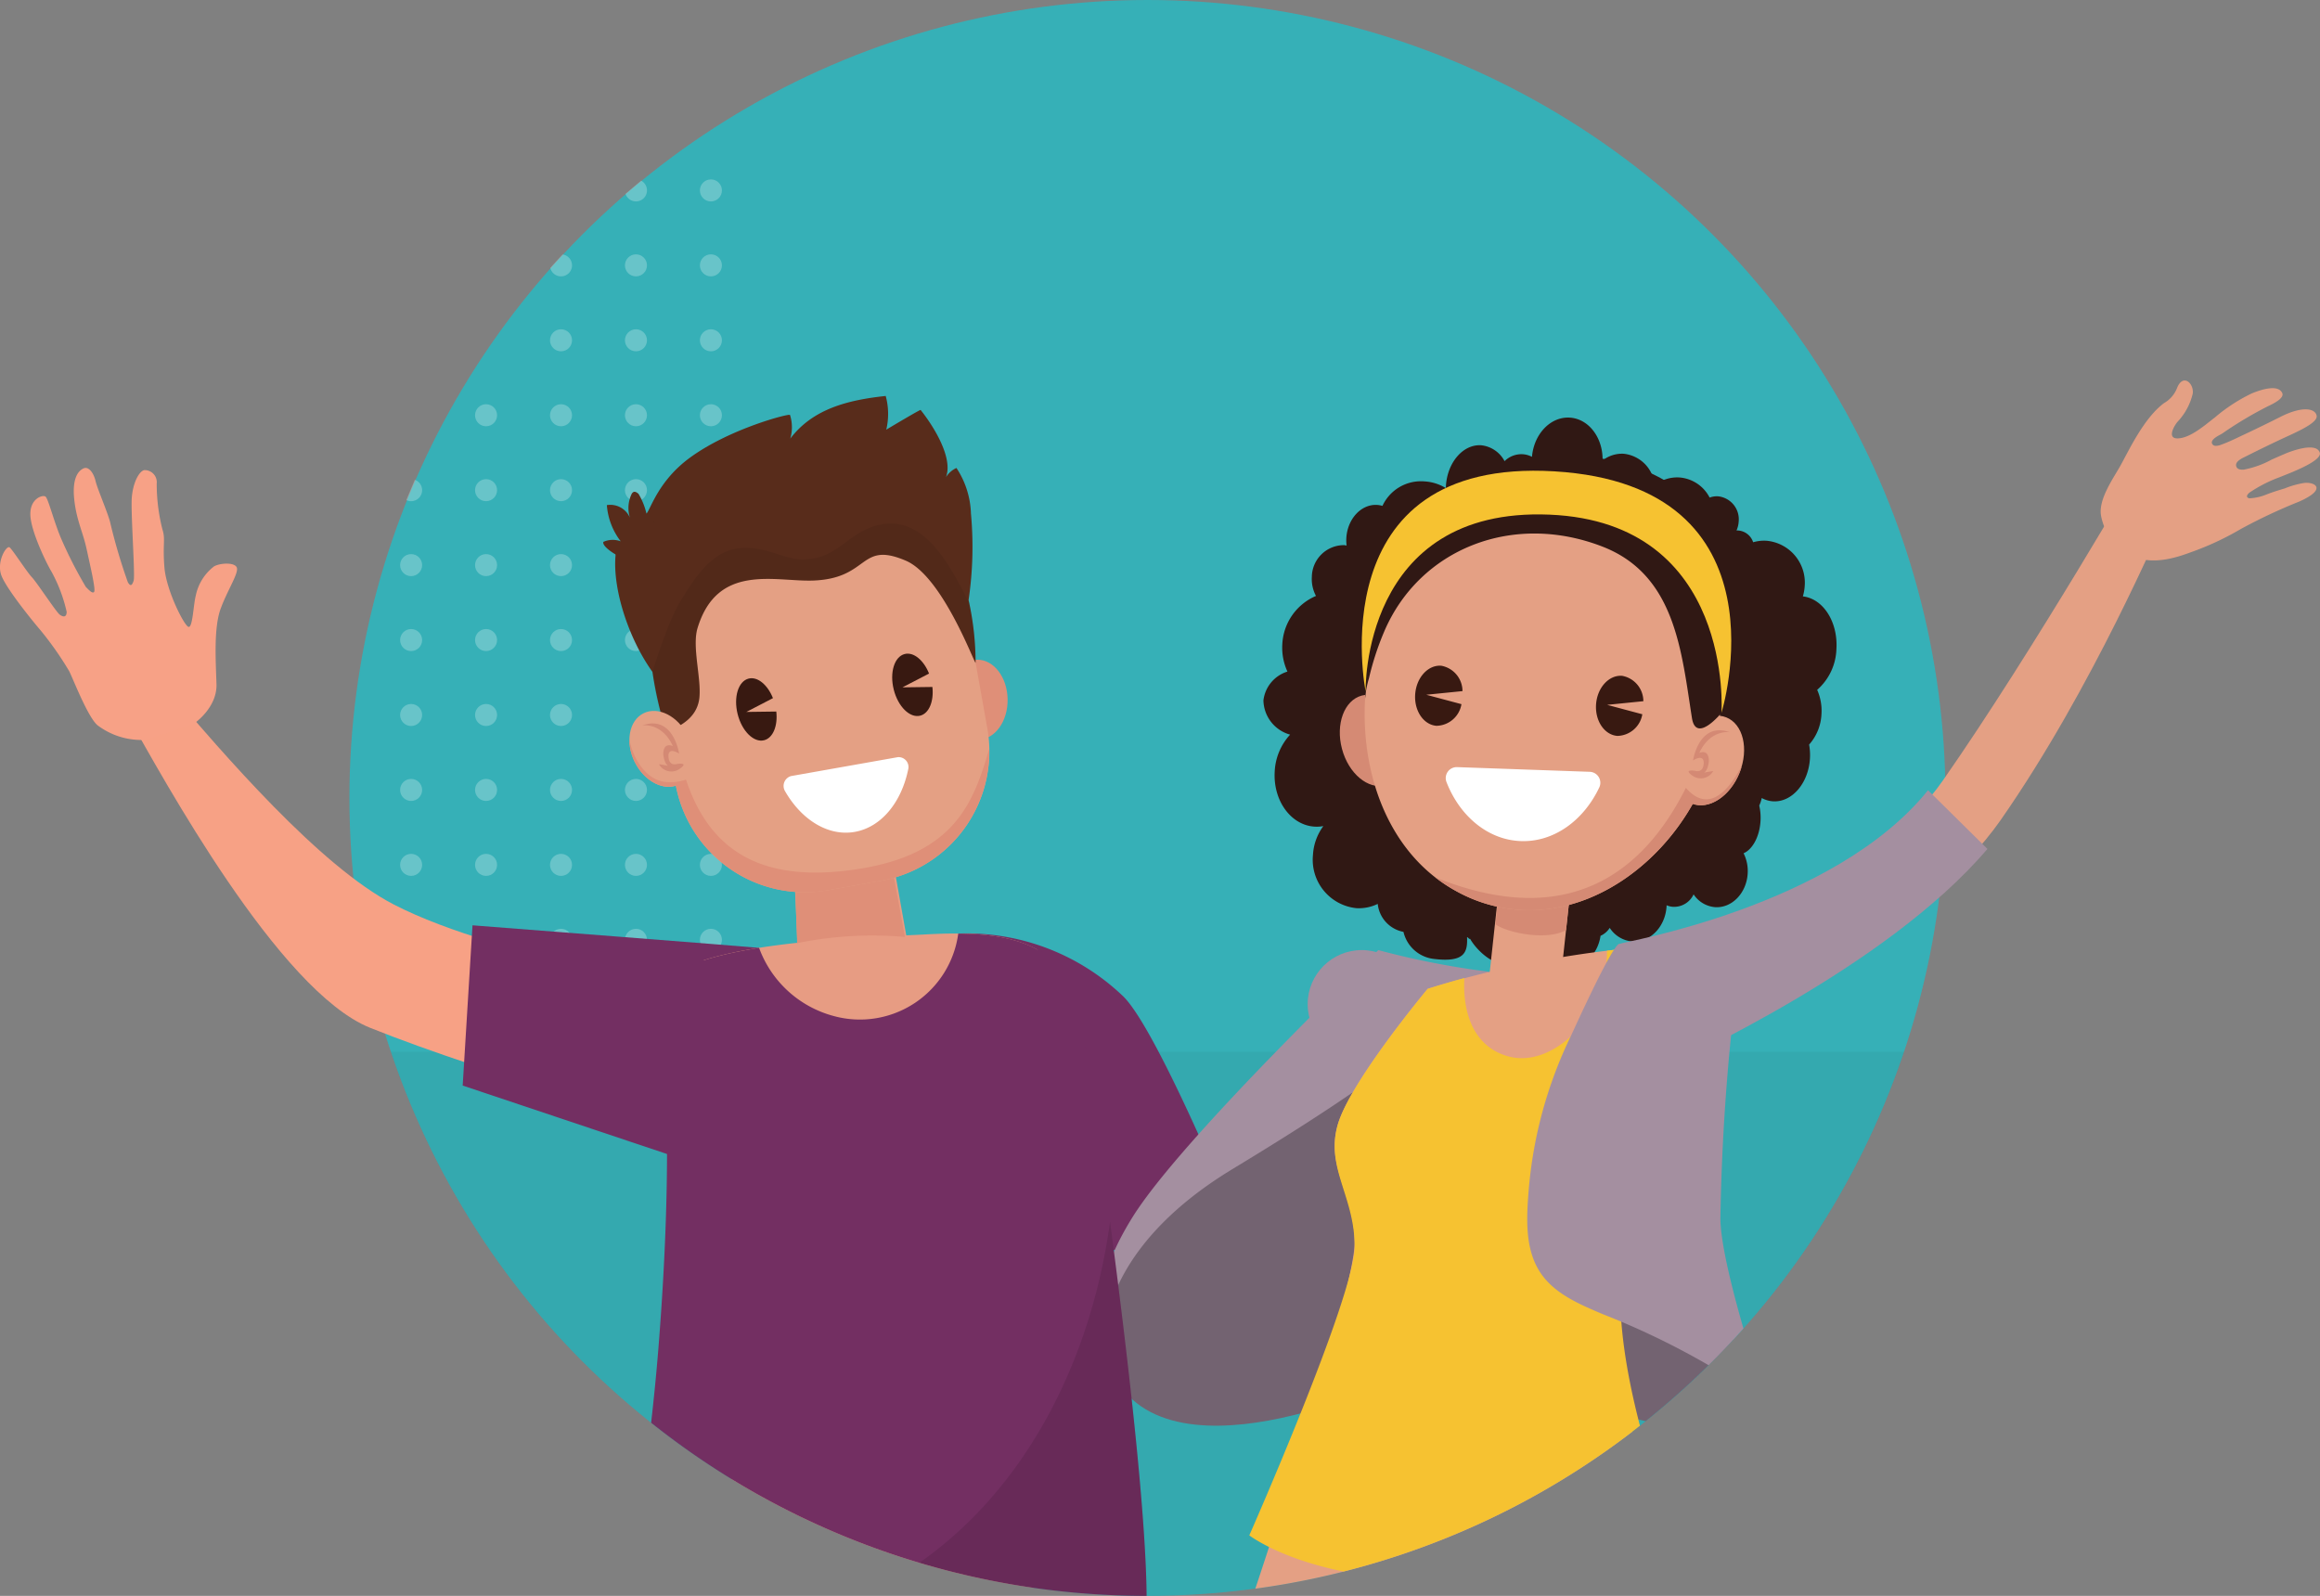 <svg id="illustration_-_welcome" data-name="illustration - welcome" xmlns="http://www.w3.org/2000/svg" xmlns:xlink="http://www.w3.org/1999/xlink" width="276.498" height="190.217" viewBox="0 0 276.498 190.217">
  <rect x="0" y="0" width="276.498" height="190.217" fill="#808080" stroke="none"/>
  <defs>
    <linearGradient id="linear-gradient" x1="-18.64" y1="126.255" x2="-17.74" y2="126.255" gradientUnits="objectBoundingBox">
      <stop offset="0" stop-color="#f9a238"/>
      <stop offset="0.181" stop-color="#fbb73d"/>
      <stop offset="0.377" stop-color="#fec842"/>
      <stop offset="0.526" stop-color="#ffce44"/>
      <stop offset="0.661" stop-color="#fec742"/>
      <stop offset="0.852" stop-color="#fbb53d"/>
      <stop offset="1" stop-color="#f9a238"/>
    </linearGradient>
    <linearGradient id="linear-gradient-2" x1="-18.377" y1="126.412" x2="-17.477" y2="126.412" xlink:href="#linear-gradient"/>
  </defs>
  <g id="Group_11660" data-name="Group 11660" transform="translate(134.592 66.635)">
    <g id="Group_11659" data-name="Group 11659">
      <g id="Group_11658" data-name="Group 11658">
        <line id="Line_100" data-name="Line 100" x2="4.321" y2="6.716" fill="none"/>
      </g>
    </g>
  </g>
  <circle id="Ellipse_804" data-name="Ellipse 804" cx="95.109" cy="95.109" r="95.109" transform="translate(41.644)" fill="#36b0b7"/>
  <g id="Group_11288" data-name="Group 11288" transform="translate(46.563 125.372)" opacity="0.05">
    <path id="Path_13256" data-name="Path 13256" d="M3138.057,2104.2a95.147,95.147,0,0,0,90.189-64.846h-180.38A95.147,95.147,0,0,0,3138.057,2104.2Z" transform="translate(-3047.866 -2039.353)" fill="#1a1717"/>
  </g>
  <g id="Group_11294" data-name="Group 11294" transform="translate(47.684 21.383)" opacity="0.25">
    <circle id="Ellipse_805" data-name="Ellipse 805" cx="1.313" cy="1.313" r="1.313" transform="translate(35.729)" fill="#fff"/>
    <circle id="Ellipse_806" data-name="Ellipse 806" cx="1.313" cy="1.313" r="1.313" transform="translate(35.729 8.932)" fill="#fff"/>
    <circle id="Ellipse_807" data-name="Ellipse 807" cx="1.313" cy="1.313" r="1.313" transform="translate(35.729 17.864)" fill="#fff"/>
    <circle id="Ellipse_808" data-name="Ellipse 808" cx="1.313" cy="1.313" r="1.313" transform="translate(35.729 26.797)" fill="#fff"/>
    <circle id="Ellipse_809" data-name="Ellipse 809" cx="1.313" cy="1.313" r="1.313" transform="translate(35.729 35.728)" fill="#fff"/>
    <circle id="Ellipse_810" data-name="Ellipse 810" cx="1.313" cy="1.313" r="1.313" transform="translate(35.729 44.661)" fill="#060707" opacity="0.03" style="mix-blend-mode: normal;isolation: isolate"/>
    <circle id="Ellipse_811" data-name="Ellipse 811" cx="1.313" cy="1.313" r="1.313" transform="translate(35.729 53.593)" fill="#fff"/>
    <circle id="Ellipse_812" data-name="Ellipse 812" cx="1.313" cy="1.313" r="1.313" transform="translate(35.729 62.525)" fill="#fff"/>
    <circle id="Ellipse_813" data-name="Ellipse 813" cx="1.313" cy="1.313" r="1.313" transform="translate(35.729 71.457)" fill="#fff"/>
    <circle id="Ellipse_814" data-name="Ellipse 814" cx="1.313" cy="1.313" r="1.313" transform="translate(35.729 80.39)" fill="#fff"/>
    <circle id="Ellipse_815" data-name="Ellipse 815" cx="1.313" cy="1.313" r="1.313" transform="translate(35.729 89.322)" fill="#fff"/>
    <path id="Path_13266" data-name="Path 13266" d="M3086.508,1902.878a1.313,1.313,0,1,1-1.863,1.569Z" transform="translate(-3057.782 -1902.729)" fill="#fff"/>
    <circle id="Ellipse_816" data-name="Ellipse 816" cx="1.313" cy="1.313" r="1.313" transform="translate(26.797 8.932)" fill="#fff"/>
    <circle id="Ellipse_817" data-name="Ellipse 817" cx="1.313" cy="1.313" r="1.313" transform="translate(26.797 17.864)" fill="#fff"/>
    <circle id="Ellipse_818" data-name="Ellipse 818" cx="1.313" cy="1.313" r="1.313" transform="translate(26.797 26.797)" fill="#fff"/>
    <circle id="Ellipse_819" data-name="Ellipse 819" cx="1.313" cy="1.313" r="1.313" transform="translate(26.797 35.728)" fill="#fff"/>
    <circle id="Ellipse_820" data-name="Ellipse 820" cx="1.313" cy="1.313" r="1.313" transform="translate(26.797 44.661)" fill="#fff"/>
    <circle id="Ellipse_821" data-name="Ellipse 821" cx="1.313" cy="1.313" r="1.313" transform="translate(26.797 53.593)" fill="#fff"/>
    <circle id="Ellipse_823" data-name="Ellipse 823" cx="1.313" cy="1.313" r="1.313" transform="translate(26.797 71.457)" fill="#fff"/>
    <circle id="Ellipse_824" data-name="Ellipse 824" cx="1.313" cy="1.313" r="1.313" transform="translate(26.797 80.39)" fill="#fff"/>
    <circle id="Ellipse_825" data-name="Ellipse 825" cx="1.313" cy="1.313" r="1.313" transform="translate(26.797 89.322)" fill="#fff"/>
    <path id="Path_13267" data-name="Path 13267" d="M3074.33,1914.439a1.313,1.313,0,1,1-1.463,1.609C3072.863,1916.032,3074.33,1914.439,3074.33,1914.439Z" transform="translate(-3054.966 -1905.494)" fill="#fff"/>
    <circle id="Ellipse_826" data-name="Ellipse 826" cx="1.313" cy="1.313" r="1.313" transform="translate(17.865 17.864)" fill="#fff"/>
    <circle id="Ellipse_827" data-name="Ellipse 827" cx="1.313" cy="1.313" r="1.313" transform="translate(17.865 26.797)" fill="#fff"/>
    <circle id="Ellipse_828" data-name="Ellipse 828" cx="1.313" cy="1.313" r="1.313" transform="translate(17.865 35.728)" fill="#fff"/>
    <circle id="Ellipse_829" data-name="Ellipse 829" cx="1.313" cy="1.313" r="1.313" transform="translate(17.865 44.661)" fill="#fff"/>
    <circle id="Ellipse_830" data-name="Ellipse 830" cx="1.313" cy="1.313" r="1.313" transform="translate(17.865 53.593)" fill="#fff"/>
    <circle id="Ellipse_831" data-name="Ellipse 831" cx="1.313" cy="1.313" r="1.313" transform="translate(17.865 62.525)" fill="#fff"/>
    <circle id="Ellipse_832" data-name="Ellipse 832" cx="1.313" cy="1.313" r="1.313" transform="translate(17.865 71.457)" fill="#fff"/>
    <circle id="Ellipse_833" data-name="Ellipse 833" cx="1.313" cy="1.313" r="1.313" transform="translate(17.865 80.39)" fill="#fff"/>
    <circle id="Ellipse_834" data-name="Ellipse 834" cx="1.313" cy="1.313" r="1.313" transform="translate(17.865 89.322)" fill="#fff"/>
    <circle id="Ellipse_835" data-name="Ellipse 835" cx="1.313" cy="1.313" r="1.313" transform="translate(8.932 26.797)" fill="#fff"/>
    <circle id="Ellipse_836" data-name="Ellipse 836" cx="1.313" cy="1.313" r="1.313" transform="translate(8.932 35.728)" fill="#fff"/>
    <circle id="Ellipse_837" data-name="Ellipse 837" cx="1.313" cy="1.313" r="1.313" transform="translate(8.932 44.661)" fill="#fff"/>
    <circle id="Ellipse_838" data-name="Ellipse 838" cx="1.313" cy="1.313" r="1.313" transform="translate(8.932 53.593)" fill="#fff"/>
    <circle id="Ellipse_839" data-name="Ellipse 839" cx="1.313" cy="1.313" r="1.313" transform="translate(8.932 62.525)" fill="#fff"/>
    <circle id="Ellipse_840" data-name="Ellipse 840" cx="1.313" cy="1.313" r="1.313" transform="translate(8.932 71.457)" fill="#fff"/>
    <circle id="Ellipse_841" data-name="Ellipse 841" cx="1.313" cy="1.313" r="1.313" transform="translate(8.932 80.39)" fill="#fff"/>
    <circle id="Ellipse_842" data-name="Ellipse 842" cx="1.313" cy="1.313" r="1.313" transform="translate(8.932 89.322)" fill="#fff"/>
    <path id="Path_13268" data-name="Path 13268" d="M3051.325,1949.739a1.313,1.313,0,0,1-.883,2.474,1.344,1.344,0,0,1-.131-.055Z" transform="translate(-3049.572 -1913.935)" fill="#fff"/>
    <circle id="Ellipse_843" data-name="Ellipse 843" cx="1.313" cy="1.313" r="1.313" transform="translate(0 44.661)" fill="#fff"/>
    <circle id="Ellipse_844" data-name="Ellipse 844" cx="1.313" cy="1.313" r="1.313" transform="translate(0 53.593)" fill="#fff"/>
    <circle id="Ellipse_845" data-name="Ellipse 845" cx="1.313" cy="1.313" r="1.313" transform="translate(0 62.525)" fill="#fff"/>
    <circle id="Ellipse_846" data-name="Ellipse 846" cx="1.313" cy="1.313" r="1.313" transform="translate(0 71.457)" fill="#fff"/>
    <circle id="Ellipse_847" data-name="Ellipse 847" cx="1.313" cy="1.313" r="1.313" transform="translate(0 80.39)" fill="#fff"/>
    <circle id="Ellipse_848" data-name="Ellipse 848" cx="1.313" cy="1.313" r="1.313" transform="translate(0 89.322)" fill="#fff"/>
  </g>
  <g id="Group_11661" data-name="Group 11661" transform="translate(0 55.771)">
    <path id="Path_17261" data-name="Path 17261" d="M3076.741,2018.487s-25.478-3.635-38.324-10.26c-8.917-4.6-20.393-18.058-26.928-25.657-2.039.892-3.482,1.3-4.8,3.17,4.173,7.37,17.99,32.785,28.868,37.164,14.2,5.716,39.777,12.861,39.777,12.861Z" transform="translate(-2991.458 -1956.174)" fill="#f7a185"/>
    <path id="Path_17262" data-name="Path 17262" d="M3115.446,2000.535l1.293-.143a5.126,5.126,0,0,1,5.644,4.515l2.591,14.537c.311,2.794-2.692,5.394-5.485,5.7l-1.294.144c-2.794.31-6.349-2.556-6.659-5.35l-.606-13.764A5.127,5.127,0,0,1,3115.446,2000.535Z" transform="translate(-3016.377 -1960.428)" fill="#e79c83"/>
    <path id="Path_17263" data-name="Path 17263" d="M3094.469,2022.219c-.639-.09-34.155-2.688-34.155-2.688l-1.169,19.1,31.406,10.522Z" transform="translate(-3004.001 -1965.012)" fill="#732f62"/>
    <path id="Path_17264" data-name="Path 17264" d="M3136.768,2020.813a26.969,26.969,0,0,1,19.663,7.486c4.092,4,13.452,26.831,13.452,26.831l-18.422,4.307Z" transform="translate(-3022.563 -1965.311)" fill="#732f62"/>
    <path id="Path_17265" data-name="Path 17265" d="M3009.842,1978.317s2.718-1.851,2.629-4.667-.339-6.717.5-9,2.241-4.333,1.9-4.944-2.045-.475-2.7-.083a5.86,5.86,0,0,0-2.173,3.5c-.282,1.087-.358,3.754-.843,3.708s-2.664-4.31-2.889-7.094.144-3.374-.237-4.524a22.154,22.154,0,0,1-.683-5.458,1.442,1.442,0,0,0-1.495-1.613c-.639.161-1.353,1.564-1.477,3.335s.418,9.231.226,9.836-.386.711-.693.191a67.477,67.477,0,0,1-2.058-6.925c-.208-1.09-1.564-4.16-1.785-5.118s-.811-1.787-1.414-1.535-1.39,1.1-1.14,3.62,1.041,3.965,1.474,5.968,1.112,4.846.906,5.138-.738-.354-.984-.578a51.628,51.628,0,0,1-2.894-5.646c-.879-2-1.585-4.876-1.916-5.13s-1.849.224-1.81,2.145,1.863,5.7,2.517,6.792a18.2,18.2,0,0,1,1.814,4.808c-.019.667-.416.628-.833.321s-2.71-3.823-3.318-4.461-2.275-3.247-2.647-3.55-1.639,1.76-.951,3.43,3.8,5.487,4.642,6.459a39.494,39.494,0,0,1,3.413,4.872c.486.982,2.2,5.424,3.354,6.426a8.667,8.667,0,0,0,5.464,1.764A61.3,61.3,0,0,0,3009.842,1978.317Z" transform="translate(-2986.67 -1947.878)" fill="#f7a186"/>
  </g>
  <g id="Group_11664" data-name="Group 11664" transform="translate(130.898 45.35)">
    <g id="Group_11663" data-name="Group 11663">
      <path id="Path_17266" data-name="Path 17266" d="M3206.141,2026.555c-9.591,3.088-13.744-.926-18.572,3.979-7.972,8.1-29.8,24.881-28.456,38.849,1.992,20.768,32.568,6.991,32.568,6.991Z" transform="translate(-3158.79 -1956.271)" fill="#736371"/>
      <path id="Path_17267" data-name="Path 17267" d="M3250.558,1972.448a6.741,6.741,0,0,0,2.294-4.868c.194-3.245-1.585-6-4-6.272a5.444,5.444,0,0,0,.219-1.217,5.014,5.014,0,0,0-4.567-5.416,4.648,4.648,0,0,0-1.577.18,2.029,2.029,0,0,0-1.852-1.406c-.044,0-.086,0-.13,0a3.066,3.066,0,0,0,.259-1.057,2.756,2.756,0,0,0-2.463-3.013,2.439,2.439,0,0,0-1,.153,4.419,4.419,0,0,0-3.622-2.4,4.3,4.3,0,0,0-2.922.928,4.146,4.146,0,0,0-3.715-3.754,3.751,3.751,0,0,0-2.5.8c.061-2.706-1.651-4.971-3.914-5.106-2.282-.136-4.268,1.944-4.5,4.673a2.756,2.756,0,0,0-1.109-.31,2.845,2.845,0,0,0-2.157.826,3.571,3.571,0,0,0-2.8-1.895c-2.145-.129-4.021,2.044-4.189,4.853-.005.086,0,.171-.005.256a5.428,5.428,0,0,0-2.54-.8,5.053,5.053,0,0,0-5.02,2.918,2.85,2.85,0,0,0-.633-.115c-1.891-.114-3.535,1.652-3.672,3.942a4.974,4.974,0,0,0,.031.9c-.094-.014-.184-.042-.28-.048a3.827,3.827,0,0,0-3.861,3.774,4.27,4.27,0,0,0,.493,2.28,6.6,6.6,0,0,0-4.013,5.754,6.812,6.812,0,0,0,.611,3.262,4.1,4.1,0,0,0-2.861,3.435,4.325,4.325,0,0,0,3.179,4.08,6.975,6.975,0,0,0-1.835,4.4c-.206,3.457,1.926,6.4,4.762,6.566a4.27,4.27,0,0,0,1.035-.064,6.373,6.373,0,0,0-1.237,3.428,5.8,5.8,0,0,0,5.172,6.355,5.147,5.147,0,0,0,2.546-.509,3.789,3.789,0,0,0,3.068,3.333,4.209,4.209,0,0,0,3.61,3.224c3.662.444,4.048-.76,3.967-2.6.108.015.212.218.324.218h.051c.4.761,2.129,2.939,4.284,3.069a4.773,4.773,0,0,0,4.3-2.109,3.593,3.593,0,0,0,3.068,2.419c1.9.114,3.552-1.547,3.884-3.75a2.558,2.558,0,0,0,1.094-.947,3.564,3.564,0,0,0,2.715,1.625c2.1.125,3.915-1.755,4.06-4.2,0-.04,0-.079,0-.12a2.41,2.41,0,0,0,.772.187,2.571,2.571,0,0,0,2.448-1.486,3.4,3.4,0,0,0,2.572,1.526c2,.12,3.734-1.675,3.874-4.008a4.715,4.715,0,0,0-.489-2.417c1.058-.447,1.907-1.971,2.019-3.851a6.423,6.423,0,0,0-.153-1.834,4.064,4.064,0,0,0,.3-.9,3.219,3.219,0,0,0,1.344.394c2.254.135,4.226-2.151,4.4-5.105a6.894,6.894,0,0,0-.1-1.656,5.838,5.838,0,0,0,1.473-3.63A6.159,6.159,0,0,0,3250.558,1972.448Z" transform="translate(-3164.885 -1935.573)" fill="#301814"/>
      <path id="Path_17268" data-name="Path 17268" d="M3196.79,1989.862c.786,2.952,3.113,4.9,5.2,4.342s3.143-3.4,2.358-6.35-3.112-4.9-5.2-4.341S3196.005,1986.91,3196.79,1989.862Z" transform="translate(-3167.751 -1945.956)" fill="#d58a74"/>
      <path id="Path_17269" data-name="Path 17269" d="M3225.926,1945.994c-7.358-.44-25.272,2.22-25.433,28.907-.169,28.1,24.275,24.61,24.275,24.61s17.127-.814,20.352-24.629S3234.209,1946.489,3225.926,1945.994Z" transform="translate(-3168.698 -1936.996)" fill="#301814"/>
      <path id="Path_17270" data-name="Path 17270" d="M3223.638,2028h0a4.543,4.543,0,0,1-3.711-5.188l1.191-10.975a4.528,4.528,0,0,1,4.738-4.259h0a4.544,4.544,0,0,1,3.712,5.188l-1.191,10.975A4.528,4.528,0,0,1,3223.638,2028Z" transform="translate(-3173.339 -1951.729)" fill="#e4a084"/>
      <path id="Path_17271" data-name="Path 17271" d="M3229.332,2017.247l.486-4.477a4.277,4.277,0,1,0-8.45-.929l-.428,4.717C3222.232,2017.519,3226.936,2018.557,3229.332,2017.247Z" transform="translate(-3173.589 -1951.729)" fill="#d58a74"/>
      <path id="Path_17272" data-name="Path 17272" d="M3219.679,2001.649a18.067,18.067,0,0,1-8.241-2.219c-11.774-6.325-13.6-23.638-7.9-34.594l.089-.17a24.137,24.137,0,0,1,2.281-3.534,22.427,22.427,0,0,1,11.732-8.163,20.3,20.3,0,0,1,6.627-.647c13.261.849,19.721,15.469,18.379,27.257C3241.346,1991.016,3231.056,2001.884,3219.679,2001.649Z" transform="translate(-3168.682 -1938.509)" fill="#e4a084"/>
      <path id="Path_17273" data-name="Path 17273" d="M3256.7,1993.48c-1.131,2.838-3.675,4.49-5.68,3.691s-2.716-3.748-1.585-6.586,3.674-4.491,5.68-3.691S3257.836,1990.642,3256.7,1993.48Z" transform="translate(-3180.275 -1946.739)" fill="#e4a084"/>
      <path id="Path_17274" data-name="Path 17274" d="M3241.357,1997.22c-3.825,7.6-11.962,17.891-29.858,10.67a18.524,18.524,0,0,0,2.588,1.694,18.071,18.071,0,0,0,8.241,2.219c8.135.168,15.714-5.342,19.848-12.677,1.991.712,4.472-.927,5.585-3.721.088-.221.162-.441.227-.663C3247.624,1995.117,3244.858,2001.253,3241.357,1997.22Z" transform="translate(-3171.331 -1948.664)" fill="#d58a74"/>
      <path id="Path_17275" data-name="Path 17275" d="M3225.926,1945.994c-7.358-.44-25.272,2.22-25.433,28.907a11.494,11.494,0,0,1,.457-2.4,33.6,33.6,0,0,1,1.852-5.656c4.19-9.719,15.22-14.227,25.989-10.045,8.719,3.387,9.413,12.587,10.656,20.43.492,3.107,3.52-.625,3.52-.625C3246.193,1952.791,3234.209,1946.489,3225.926,1945.994Z" transform="translate(-3168.698 -1936.996)" fill="#301814"/>
      <path id="Path_17276" data-name="Path 17276" d="M3200.43,1974.635s-5.628-27.924,22.486-26.243c28.333,1.693,19.926,28.78,19.926,28.78s1.534-22.682-20.467-23.616C3199.872,1952.6,3200.43,1974.635,3200.43,1974.635Z" transform="translate(-3168.574 -1937.563)" fill="#f6c231"/>
      <g id="Group_11662" data-name="Group 11662" transform="translate(69.271 8.952)">
        <path id="Path_17277" data-name="Path 17277" d="M3305.323,1945.948c-.146.258-13.43,23.307-24.2,38.74-7.187,10.3-22.433,16.97-31.373,20.21.73,2.845,1.476,5.688,2.266,8.517,7.768-3.068,26.9-10.989,35.992-24.011,11.022-15.79,19.066-35.02,19.674-36.087Z" transform="translate(-3249.748 -1945.948)" fill="#e4a084"/>
      </g>
      <path id="Path_17278" data-name="Path 17278" d="M3230.288,1995.309a1.306,1.306,0,0,1,1.137,1.858c-1.853,3.923-5.395,6.539-9.344,6.4s-7.3-3-8.869-7.042a1.307,1.307,0,0,1,1.265-1.774Z" transform="translate(-3171.719 -1948.666)" fill="#fff"/>
      <path id="Path_17279" data-name="Path 17279" d="M3159.4,2070.944s-1.457-11.278,15.317-21.443c15.239-9.234,25.141-16.168,30.542-23.508a98.208,98.208,0,0,1-13.184-2.576s-23.186,22.139-29.22,31.715C3156.4,2065.384,3159.4,2070.944,3159.4,2070.944Z" transform="translate(-3158.706 -1955.521)" fill="#a48fa0"/>
      <path id="Path_17280" data-name="Path 17280" d="M3337.152,1938.51q-2.078,1.049-4.183,2.041c-.957.448-1.917.935-2.911,1.291a1.636,1.636,0,0,1-.644.13.461.461,0,0,1-.452-.329c-.085-.514.879-.913,1.258-1.154a45.815,45.815,0,0,1,5.453-3.249c1.373-.641,1.88-1.151,1.67-1.58-.49-1-2.354-.462-3.639.071a20.326,20.326,0,0,0-4.394,2.868c-1.131.863-2.973,2.521-4.5,2.485-1.21-.029-.313-1.561.083-2a7.327,7.327,0,0,0,1.787-3.324c.186-1.186-1.123-2.464-1.848-.725a3.568,3.568,0,0,1-1.589,1.856c-2.506,1.882-4.326,5.978-5.281,7.628-.911,1.573-2.559,3.966-2.2,5.821a6.784,6.784,0,0,0,2.4,3.981c2.507,1.993,5.528,1.381,8.3.334a34.18,34.18,0,0,0,5.94-2.764,65.218,65.218,0,0,1,6.973-3.277c3.428-1.516,1.83-2.395.521-2.207a10.7,10.7,0,0,0-2.242.638c-.724.218-1.427.432-2.134.706a6.144,6.144,0,0,1-2.117.479c-.4-.141-.278-.4.028-.672a16.393,16.393,0,0,1,3.564-1.829c.914-.384,5.184-1.913,4.828-2.956-.442-1.3-3.477-.139-4.1.126q-.827.356-1.649.721a11.084,11.084,0,0,1-3.3,1.185c-.333.031-.716-.018-.857-.279-.293-.546.377-.936.857-1.176,1.757-.88,3.525-1.751,5.312-2.568,2.086-.956,3.531-1.749,3.357-2.439C3341.24,1937.482,3339.688,1937.229,3337.152,1938.51Z" transform="translate(-3196.251 -1934.182)" fill="#e4a084"/>
      <path id="Path_17281" data-name="Path 17281" d="M3218.885,2082.087a32.333,32.333,0,0,1,4.113,10.634,95.3,95.3,0,0,0,9.117-6.337c-1.722-6.637-2.975-14.13-1.986-19.793.817-4.679,2.305-10.9,3.872-16.933a55.743,55.743,0,0,1-10.176,3.453c-9.295,2.29-19.438,2.127-27.8-2.314-1.12,4.428,1.372,7.587,1.958,12.321C3206.869,2066.26,3214.294,2074.37,3218.885,2082.087Z" transform="translate(-3167.563 -1961.796)" opacity="0.09"/>
      <path id="Path_17282" data-name="Path 17282" d="M3246.7,2082q-.2-.586-.39-1.172l-1.878-5.649-.344-1.037-33.788,14.689s16.783.6,25.976,2.865A95.745,95.745,0,0,0,3246.7,2082Z" transform="translate(-3171.045 -1967.65)" fill="#736371"/>
    </g>
    <circle id="Ellipse_1212" data-name="Ellipse 1212" cx="6.445" cy="6.445" r="6.445" transform="translate(24.951 67.892)" fill="#a48fa0"/>
  </g>
  <path id="Path_17283" data-name="Path 17283" d="M3242.307,1983.47a3.079,3.079,0,0,0-2.526-3.023c-1.556-.126-2.949,1.375-3.108,3.352s.973,3.683,2.53,3.808a3.08,3.08,0,0,0,2.979-2.58l-4.194-1.121Z" transform="translate(-3046.45 -1899.893)" fill="#381911"/>
  <path id="Path_17284" data-name="Path 17284" d="M3213.975,1981.891a3.08,3.08,0,0,0-2.526-3.024c-1.557-.125-2.948,1.376-3.108,3.352s.973,3.682,2.53,3.808a3.081,3.081,0,0,0,2.98-2.581l-4.195-1.121Z" transform="translate(-3039.675 -1899.516)" fill="#381911"/>
  <g id="Group_11665" data-name="Group 11665" transform="translate(95.694 130.769)">
    <path id="Path_17285" data-name="Path 17285" d="M3116.22,2051.543l.332,4.414-3.875.279-.091-1.208-.132-1.809a5.228,5.228,0,0,1,4.8-5.61c5.059-.393,15.994-1.153,15.994-1.153a3.584,3.584,0,0,1,3.832,3.3,3.539,3.539,0,0,1-.533,2.154l-6.8,11.272-4.729.34c1.021-1.737,6.667-11,7.957-13.194C3132.981,2050.327,3118.572,2051.369,3116.22,2051.543Z" transform="translate(-3112.439 -2046.448)" fill="url(#linear-gradient)"/>
    <path id="Path_17286" data-name="Path 17286" d="M3134.885,2070.121l-.332-4.414,3.875-.278.091,1.208.132,1.809a5.228,5.228,0,0,1-4.8,5.609c-5.059.394-15.994,1.153-15.994,1.153a3.583,3.583,0,0,1-3.832-3.3,3.527,3.527,0,0,1,.533-2.154l6.8-11.271,4.727-.341c-1.019,1.738-6.667,11-7.956,13.195C3118.124,2071.338,3132.534,2070.3,3134.885,2070.121Z" transform="translate(-3112.815 -2049.244)" fill="url(#linear-gradient-2)"/>
  </g>
  <path id="Path_17287" data-name="Path 17287" d="M3183.3,2099.281a94.634,94.634,0,0,0,44.932-18.709c-1.237-7.492-2.03-15.526-1.081-20.963,2.259-12.94,9.654-37.214,9.654-37.214a122.878,122.878,0,0,0-32.967,5.392s-9.294,11.118-10.732,16.252,2.028,8.061,2.028,14.017C3195.137,2063.444,3185.2,2093.583,3183.3,2099.281Z" transform="translate(-3033.69 -1909.926)" fill="#e4a084"/>
  <path id="Path_17288" data-name="Path 17288" d="M3098.628,2050.133c.858,11.835,1.023,23.778,1.546,35.682a94.48,94.48,0,0,0,35.968,12.978q2.752-.259,5.5-.524c-1.5-25.173-3.731-50.327-4.945-75.509-3.308-1.834-7.74-2.076-12.227-1.889-.463.019-.913.042-1.346.066-4.2.233-18.267.521-26.217,3.064.347,2.238.5,4.448.627,6.307C3097.973,2036.918,3098.149,2043.518,3098.628,2050.133Z" transform="translate(-3013.032 -1909.55)" fill="#e79c83"/>
  <path id="Path_17289" data-name="Path 17289" d="M3089.533,2070.2c-.237,2.982-.538,5.99-.872,8.933a94.693,94.693,0,0,0,59.049,20.635c-.151-18.584-7.6-67.589-7.666-68.205-1.008-8.847-7.531-10.679-14.78-10.737a11.824,11.824,0,0,1-14.779,9.844,13.041,13.041,0,0,1-8.958-8.14c-6.286,1-11.674,2.681-12.149,5.6C3089.377,2028.139,3091.922,2040.2,3089.533,2070.2Z" transform="translate(-3011.059 -1909.551)" fill="#732f62"/>
  <path id="Path_17290" data-name="Path 17290" d="M3157.758,2110.551c-.082-10.105-2.321-29.2-4.357-44.625-2.173,16.172-9.778,31.625-22.722,40.678A95.1,95.1,0,0,0,3157.758,2110.551Z" transform="translate(-3021.106 -1920.336)" opacity="0.1"/>
  <path id="Path_17291" data-name="Path 17291" d="M3193.595,2097.236a94.759,94.759,0,0,0,35.318-17.372c-1.722-6.637-2.975-14.13-1.986-19.793,2.26-12.94,9.654-37.677,9.654-37.677a110.326,110.326,0,0,0-11.6.851,14.189,14.189,0,0,1-1.964,7.321c-1.888,3.221-5.9,6.387-9.883,5.247-4.084-1.171-5.376-5.24-5.149-9.314-1.447.392-2.906.818-4.369,1.287,0,0-9.294,11.118-10.733,16.252s2.028,8.523,2.028,14.479-12.556,34.412-12.556,34.412S3185.9,2095.688,3193.595,2097.236Z" transform="translate(-3033.463 -1909.926)" fill="#f6c231"/>
  <path id="Path_17292" data-name="Path 17292" d="M3234.835,2066.547a92.341,92.341,0,0,1,12.672,6.106q2.145-2.122,4.152-4.376c-1.286-4.452-2.746-10.191-2.746-13.146a261.1,261.1,0,0,1,1.9-27.437l-13.887-5.279c-.755-.246-5.488,10.276-5.823,10.975a51.809,51.809,0,0,0-5.041,18.435c-.269,3.385-.464,7.07,1.449,9.876C3229.186,2064.154,3232.1,2065.379,3234.835,2066.547Z" transform="translate(-3043.875 -1909.931)" fill="#a48fa0"/>
  <g id="Group_11666" data-name="Group 11666" transform="translate(193.052 94.19)">
    <path id="Path_17293" data-name="Path 17293" d="M3277.126,1998.372c-11.213,13.941-36.473,18.1-36.731,18.3l5.89,14.686c1.072-.824,25.68-11.61,37.921-25.991Z" transform="translate(-3240.395 -1998.372)" fill="#a48fa0"/>
  </g>
  <g id="Group_11668" data-name="Group 11668" transform="translate(71.895 47.199)">
    <path id="Path_17294" data-name="Path 17294" d="M3138.649,1977.929c1.954-.037,3.578,2.065,3.627,4.693s-1.5,4.789-3.45,4.825-3.578-2.066-3.626-4.694S3136.7,1977.965,3138.649,1977.929Z" transform="translate(-3094.082 -1946.492)" fill="#df8f78"/>
    <g id="Group_11667" data-name="Group 11667">
      <path id="Path_17295" data-name="Path 17295" d="M3111.636,2017.136a44.711,44.711,0,0,1,12.623-.692l-2.194-11.844c-.259-2.375-2.673-4.06-5.364-3.743l-1.246.147c-2.692.317-4.682,2.521-4.423,4.9l.373,11.3C3111.483,2017.183,3111.557,2017.154,3111.636,2017.136Z" transform="translate(-3088.298 -1951.966)" fill="#df8f78"/>
      <path id="Path_17296" data-name="Path 17296" d="M3101.909,1954.764l6.418-1.148c8.453-1.513,17,6.626,18.518,15.078l2.075,11.591A15.657,15.657,0,0,1,3116.3,1998.4l-6.418,1.149a15.659,15.659,0,0,1-18.119-12.617l-2.075-11.591C3088.177,1966.892,3093.457,1956.277,3101.909,1954.764Z" transform="translate(-3083.138 -1940.635)" fill="#e4a084"/>
      <path id="Path_17297" data-name="Path 17297" d="M3081.174,1954a2.732,2.732,0,0,1,2.069-.066,8.036,8.036,0,0,1-1.652-4.316,2.546,2.546,0,0,1,2.851,1.785,3.837,3.837,0,0,1,.075-3.052.571.571,0,0,1,.233-.288c.211-.1.45.06.621.222a8.246,8.246,0,0,1,.94,2.347c.522-.582,1.423-3.928,5.2-6.682,4.731-3.449,11.837-5.285,11.907-5.078a4.82,4.82,0,0,1,.033,2.818c2.716-3.574,6.909-4.6,11.373-5.082a8.144,8.144,0,0,1,.067,4.017s4.039-2.417,4.094-2.349c1.593,1.986,3.9,5.756,3.017,8.013a2.942,2.942,0,0,1,1.251-1.1,10.441,10.441,0,0,1,1.731,5.454,43.332,43.332,0,0,1-.283,10.294,34.478,34.478,0,0,1,.835,7.476s-.043-.274-.124-.688l.124.688c-.167.041-3.948-10.305-8.318-12.174-5.591-2.39-4.265,2.132-11.061,2.371-4.521.158-11.4-2.124-13.762,5.673-.709,2.339.607,6.449.164,8.677-.379,1.906-1.97,2.97-3.893,3.686a47.713,47.713,0,0,1-1.642-7.148h0c-2.848-3.973-4.754-9.872-4.4-13.854.019-.208-.09-.2-.09-.2S3081,1954.536,3081.174,1954Z" transform="translate(-3081.16 -1936.612)" fill="#582c1b"/>
      <path id="Path_17298" data-name="Path 17298" d="M3092.183,1965.88c1.708-2.771,3.711-6.089,7.239-6.373,2.8-.224,5.216,1.339,7.187,1.362,4.551.054,5.477-3.419,9.528-4.166,5.319-.982,8.267,5.1,10.472,9.305a34.945,34.945,0,0,1,.771,7.185s-.042-.274-.123-.688l.123.688c-.166.04-3.947-10.305-8.318-12.174-5.592-2.39-4.265,2.132-11.061,2.371-4.521.158-11.4-2.124-13.761,5.673-.709,2.339.606,6.449.164,8.677-.379,1.906-1.97,2.97-3.894,3.686l-.486-1.684a26.694,26.694,0,0,1-1.156-5.464S3090.66,1968.351,3092.183,1965.88Z" transform="translate(-3083.003 -1941.392)" opacity="0.07"/>
      <path id="Path_17299" data-name="Path 17299" d="M3086.946,1986.223c1.743-.865,4.1.334,5.264,2.679s.694,4.947-1.049,5.812-4.1-.335-5.264-2.679S3085.2,1987.088,3086.946,1986.223Z" transform="translate(-3082.14 -1948.408)" fill="#e4a084"/>
      <path id="Path_17300" data-name="Path 17300" d="M3089.383,1995.46a5.787,5.787,0,0,0,2.622-.257c3.074,9.276,9.957,12.257,20.388,10.677,11.784-1.784,13.885-8.086,15.751-14.317a15.656,15.656,0,0,1-12.838,15.685l-6.418,1.149a15.654,15.654,0,0,1-18.089-12.489c-1.7.552-3.814-.615-4.9-2.8a5.9,5.9,0,0,1-.634-2.689C3085.621,1992.457,3087.072,1995.105,3089.383,1995.46Z" transform="translate(-3082.142 -1949.478)" fill="#df8f78"/>
      <path id="Path_17301" data-name="Path 17301" d="M3110.306,1995.439l12.722-2.253a1.178,1.178,0,0,1,1.229,1.483c-.8,3.874-3.18,6.86-6.357,7.423s-6.345-1.441-8.3-4.827A1.22,1.22,0,0,1,3110.306,1995.439Z" transform="translate(-3087.919 -1950.137)" fill="#fff"/>
      <path id="Path_17302" data-name="Path 17302" d="M3089.076,1956.171a2.2,2.2,0,0,1,.083.314C3089.127,1956.381,3089.1,1956.276,3089.076,1956.171Z" transform="translate(-3083.053 -1941.289)" fill="#482316"/>
      <path id="Path_17303" data-name="Path 17303" d="M3106.364,1983.2c-.635-1.589-1.833-2.6-2.9-2.33-1.232.309-1.818,2.205-1.309,4.234s1.92,3.424,3.151,3.115c1.066-.267,1.648-1.721,1.456-3.422l-3.567.047Z" transform="translate(-3086.137 -1947.186)" fill="#381911"/>
      <path id="Path_17304" data-name="Path 17304" d="M3130.812,1979.348c-.634-1.59-1.833-2.6-2.9-2.329-1.232.309-1.818,2.2-1.309,4.233s1.92,3.425,3.151,3.116c1.065-.267,1.648-1.722,1.457-3.423l-3.568.047Z" transform="translate(-3091.983 -1946.264)" fill="#381911"/>
      <path id="Path_17305" data-name="Path 17305" d="M3087.283,1988.14s2.315-.394,3.635,2.458c-1.271-.468-1.132,1.048-1.132,1.048s.11,1.348.833,1.4-1.359-.282-1.359-.282a1.706,1.706,0,0,0,2.369.623c1.392-.921-.229-.644-.229-.644s-1.013.343-1.007-1.025c.061-1.036,1.272-.217,1.272-.217S3090.99,1986.824,3087.283,1988.14Z" transform="translate(-3082.624 -1948.878)" fill="#d48974"/>
      <path id="Path_17306" data-name="Path 17306" d="M3256.079,1989.213s-2.315-.394-3.634,2.459c1.271-.468,1.132,1.048,1.132,1.048s-.11,1.347-.833,1.4,1.358-.282,1.358-.282a1.7,1.7,0,0,1-2.368.623c-1.392-.92.229-.645.229-.645s1.012.343,1.007-1.024c-.062-1.036-1.272-.217-1.272-.217S3252.373,1987.9,3256.079,1989.213Z" transform="translate(-3121.814 -1949.135)" fill="#d48974"/>
    </g>
  </g>
</svg>
